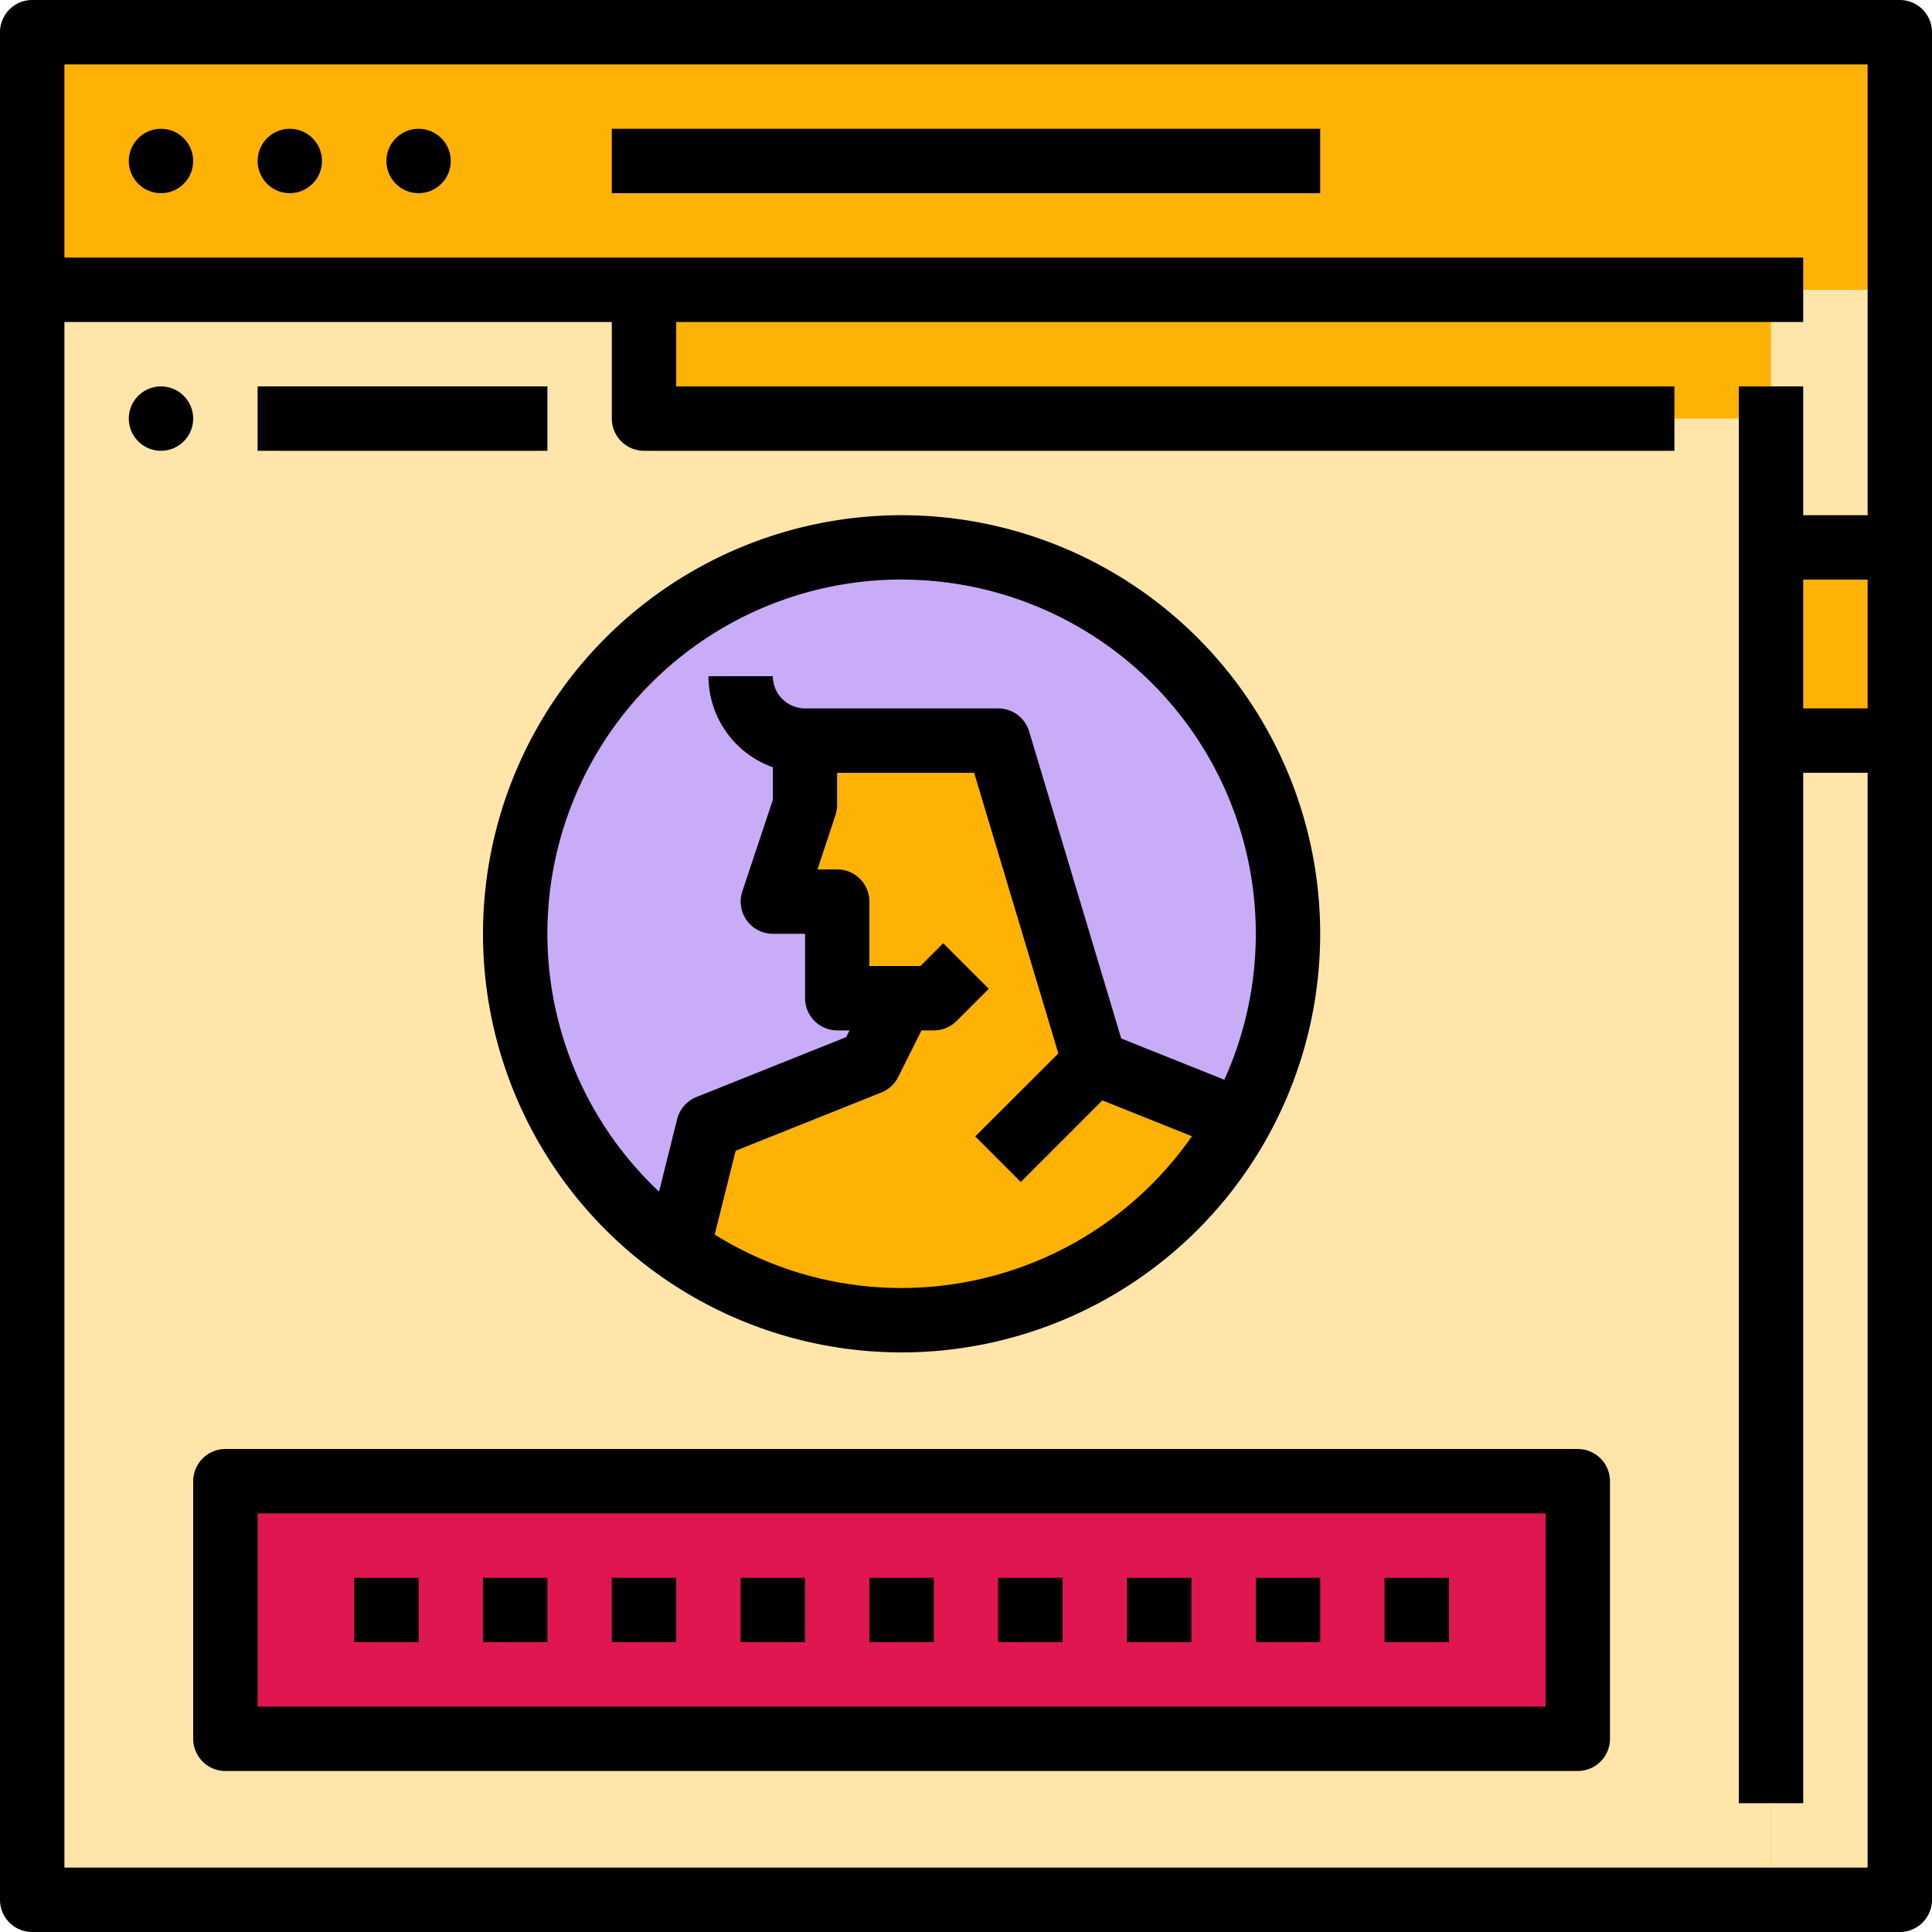 <svg xmlns="http://www.w3.org/2000/svg" width="86" height="86" viewBox="0 0 86 86">
  <g id="Grupo_108607" data-name="Grupo 108607" transform="translate(-211 -211)">
    <path id="Trazado_166608" data-name="Trazado 166608" d="M212.5,212.5h83.133v83.133H212.5Z" transform="translate(-0.067 -0.067)" fill="#ffb206"/>
    <path id="Trazado_166609" data-name="Trazado 166609" d="M212.5,212.5h83.133v11.467H212.5Z" transform="translate(-0.067 -0.067)" fill="#ffb206"/>
    <path id="Trazado_166610" data-name="Trazado 166610" d="M293.5,224.5h5.733v71.667H293.5Z" transform="translate(-3.667 -0.6)" fill="#ffe5aa"/>
    <path id="Trazado_166611" data-name="Trazado 166611" d="M293.5,236.5h5.733v8.6H293.5Z" transform="translate(-3.667 -1.133)" fill="#ffb206"/>
    <path id="Trazado_166612" data-name="Trazado 166612" d="M212.5,224.5h27.233v5.733H289.9v65.933H212.5Z" transform="translate(-0.067 -0.6)" fill="#ffe5aa"/>
    <path id="Trazado_166613" data-name="Trazado 166613" d="M269.4,253.7a17.106,17.106,0,1,1,0-.188Z" transform="translate(-1.067 -1.133)" fill="#c9acf8"/>
    <path id="Trazado_166614" data-name="Trazado 166614" d="M267.6,262.417a17.2,17.2,0,0,1-25.015,5.709l1.356-5.427,7.167-2.867,1.433-2.867H249.67v-4.3H246.8l1.433-4.3V245.5h8.6l4.3,14.333,2.9,1.157Z" transform="translate(-1.404 -1.533)" fill="#ffb206"/>
    <path id="Trazado_166615" data-name="Trazado 166615" d="M221.5,280h60.2v11.467H221.5Z" transform="translate(-0.467 -3.067)" fill="#e01650"/>
    <path id="Trazado_166616" data-name="Trazado 166616" d="M295.567,211H212.433A1.434,1.434,0,0,0,211,212.433v83.133A1.434,1.434,0,0,0,212.433,297h83.133A1.434,1.434,0,0,0,297,295.567V212.433A1.434,1.434,0,0,0,295.567,211Zm-81.7,83.133v-68.8h24.367v4.3a1.434,1.434,0,0,0,1.433,1.433h45.867V228.2H241.1v-2.867h50.167v-2.867h-77.4v-8.6h80.267v20.067h-2.867V228.2H288.4v63.067h2.867V245.4h2.867v48.733Zm80.267-51.6h-2.867V236.8h2.867Z"/>
    <circle id="Elipse_5038" data-name="Elipse 5038" cx="1.433" cy="1.433" r="1.433" transform="translate(216.733 216.733)"/>
    <circle id="Elipse_5039" data-name="Elipse 5039" cx="1.433" cy="1.433" r="1.433" transform="translate(222.467 216.733)"/>
    <circle id="Elipse_5040" data-name="Elipse 5040" cx="1.433" cy="1.433" r="1.433" transform="translate(228.2 216.733)"/>
    <path id="Trazado_166617" data-name="Trazado 166617" d="M223,229h12.9v2.867H223Z" transform="translate(-0.533 -0.8)"/>
    <circle id="Elipse_5041" data-name="Elipse 5041" cx="1.433" cy="1.433" r="1.433" transform="translate(216.733 228.2)"/>
    <path id="Trazado_166618" data-name="Trazado 166618" d="M239.5,217h31.533v2.867H239.5Z" transform="translate(-1.267 -0.267)"/>
    <path id="Trazado_166619" data-name="Trazado 166619" d="M252.133,272.267A18.633,18.633,0,1,0,233.5,253.633,18.633,18.633,0,0,0,252.133,272.267Zm0-2.867a15.673,15.673,0,0,1-8.319-2.379l.932-3.729,6.486-2.594a1.441,1.441,0,0,0,.75-.69l1.037-2.074h.548a1.436,1.436,0,0,0,1.014-.419l1.433-1.433-2.028-2.028-1.013,1.014H250.7V252.2a1.434,1.434,0,0,0-1.433-1.433h-.878l.8-2.414a1.433,1.433,0,0,0,.074-.453v-1.433h6.1l3.748,12.492-3.7,3.694,2.028,2.028,3.631-3.632,3.987,1.595A15.76,15.76,0,0,1,252.133,269.4Zm0-31.533A15.766,15.766,0,0,1,266.5,260.129l-4.591-1.837-4.1-13.671a1.435,1.435,0,0,0-1.373-1.021h-8.6a1.435,1.435,0,0,1-1.433-1.433h-2.867a4.307,4.307,0,0,0,2.867,4.053v1.448l-1.36,4.079a1.434,1.434,0,0,0,1.36,1.886h1.433V256.5a1.434,1.434,0,0,0,1.433,1.433h.548l-.153.3L243,260.9a1.435,1.435,0,0,0-.858.983l-.806,3.226a15.759,15.759,0,0,1,10.8-27.245Z" transform="translate(-1 -1.067)"/>
    <path id="Trazado_166620" data-name="Trazado 166620" d="M281.633,278.5h-60.2A1.434,1.434,0,0,0,220,279.933V291.4a1.434,1.434,0,0,0,1.433,1.433h60.2a1.434,1.434,0,0,0,1.433-1.433V279.933A1.434,1.434,0,0,0,281.633,278.5ZM280.2,289.967H222.867v-8.6H280.2Z" transform="translate(-0.4 -3)"/>
    <path id="Trazado_166621" data-name="Trazado 166621" d="M227.5,284.5h2.867v2.867H227.5Z" transform="translate(-0.733 -3.267)"/>
    <path id="Trazado_166622" data-name="Trazado 166622" d="M233.5,284.5h2.867v2.867H233.5Z" transform="translate(-1 -3.267)"/>
    <path id="Trazado_166623" data-name="Trazado 166623" d="M239.5,284.5h2.867v2.867H239.5Z" transform="translate(-1.267 -3.267)"/>
    <path id="Trazado_166624" data-name="Trazado 166624" d="M245.5,284.5h2.867v2.867H245.5Z" transform="translate(-1.533 -3.267)"/>
    <path id="Trazado_166625" data-name="Trazado 166625" d="M251.5,284.5h2.867v2.867H251.5Z" transform="translate(-1.8 -3.267)"/>
    <path id="Trazado_166626" data-name="Trazado 166626" d="M257.5,284.5h2.867v2.867H257.5Z" transform="translate(-2.067 -3.267)"/>
    <path id="Trazado_166627" data-name="Trazado 166627" d="M263.5,284.5h2.867v2.867H263.5Z" transform="translate(-2.333 -3.267)"/>
    <path id="Trazado_166628" data-name="Trazado 166628" d="M269.5,284.5h2.867v2.867H269.5Z" transform="translate(-2.6 -3.267)"/>
    <path id="Trazado_166629" data-name="Trazado 166629" d="M275.5,284.5h2.867v2.867H275.5Z" transform="translate(-2.867 -3.267)"/>
  </g>
</svg>
